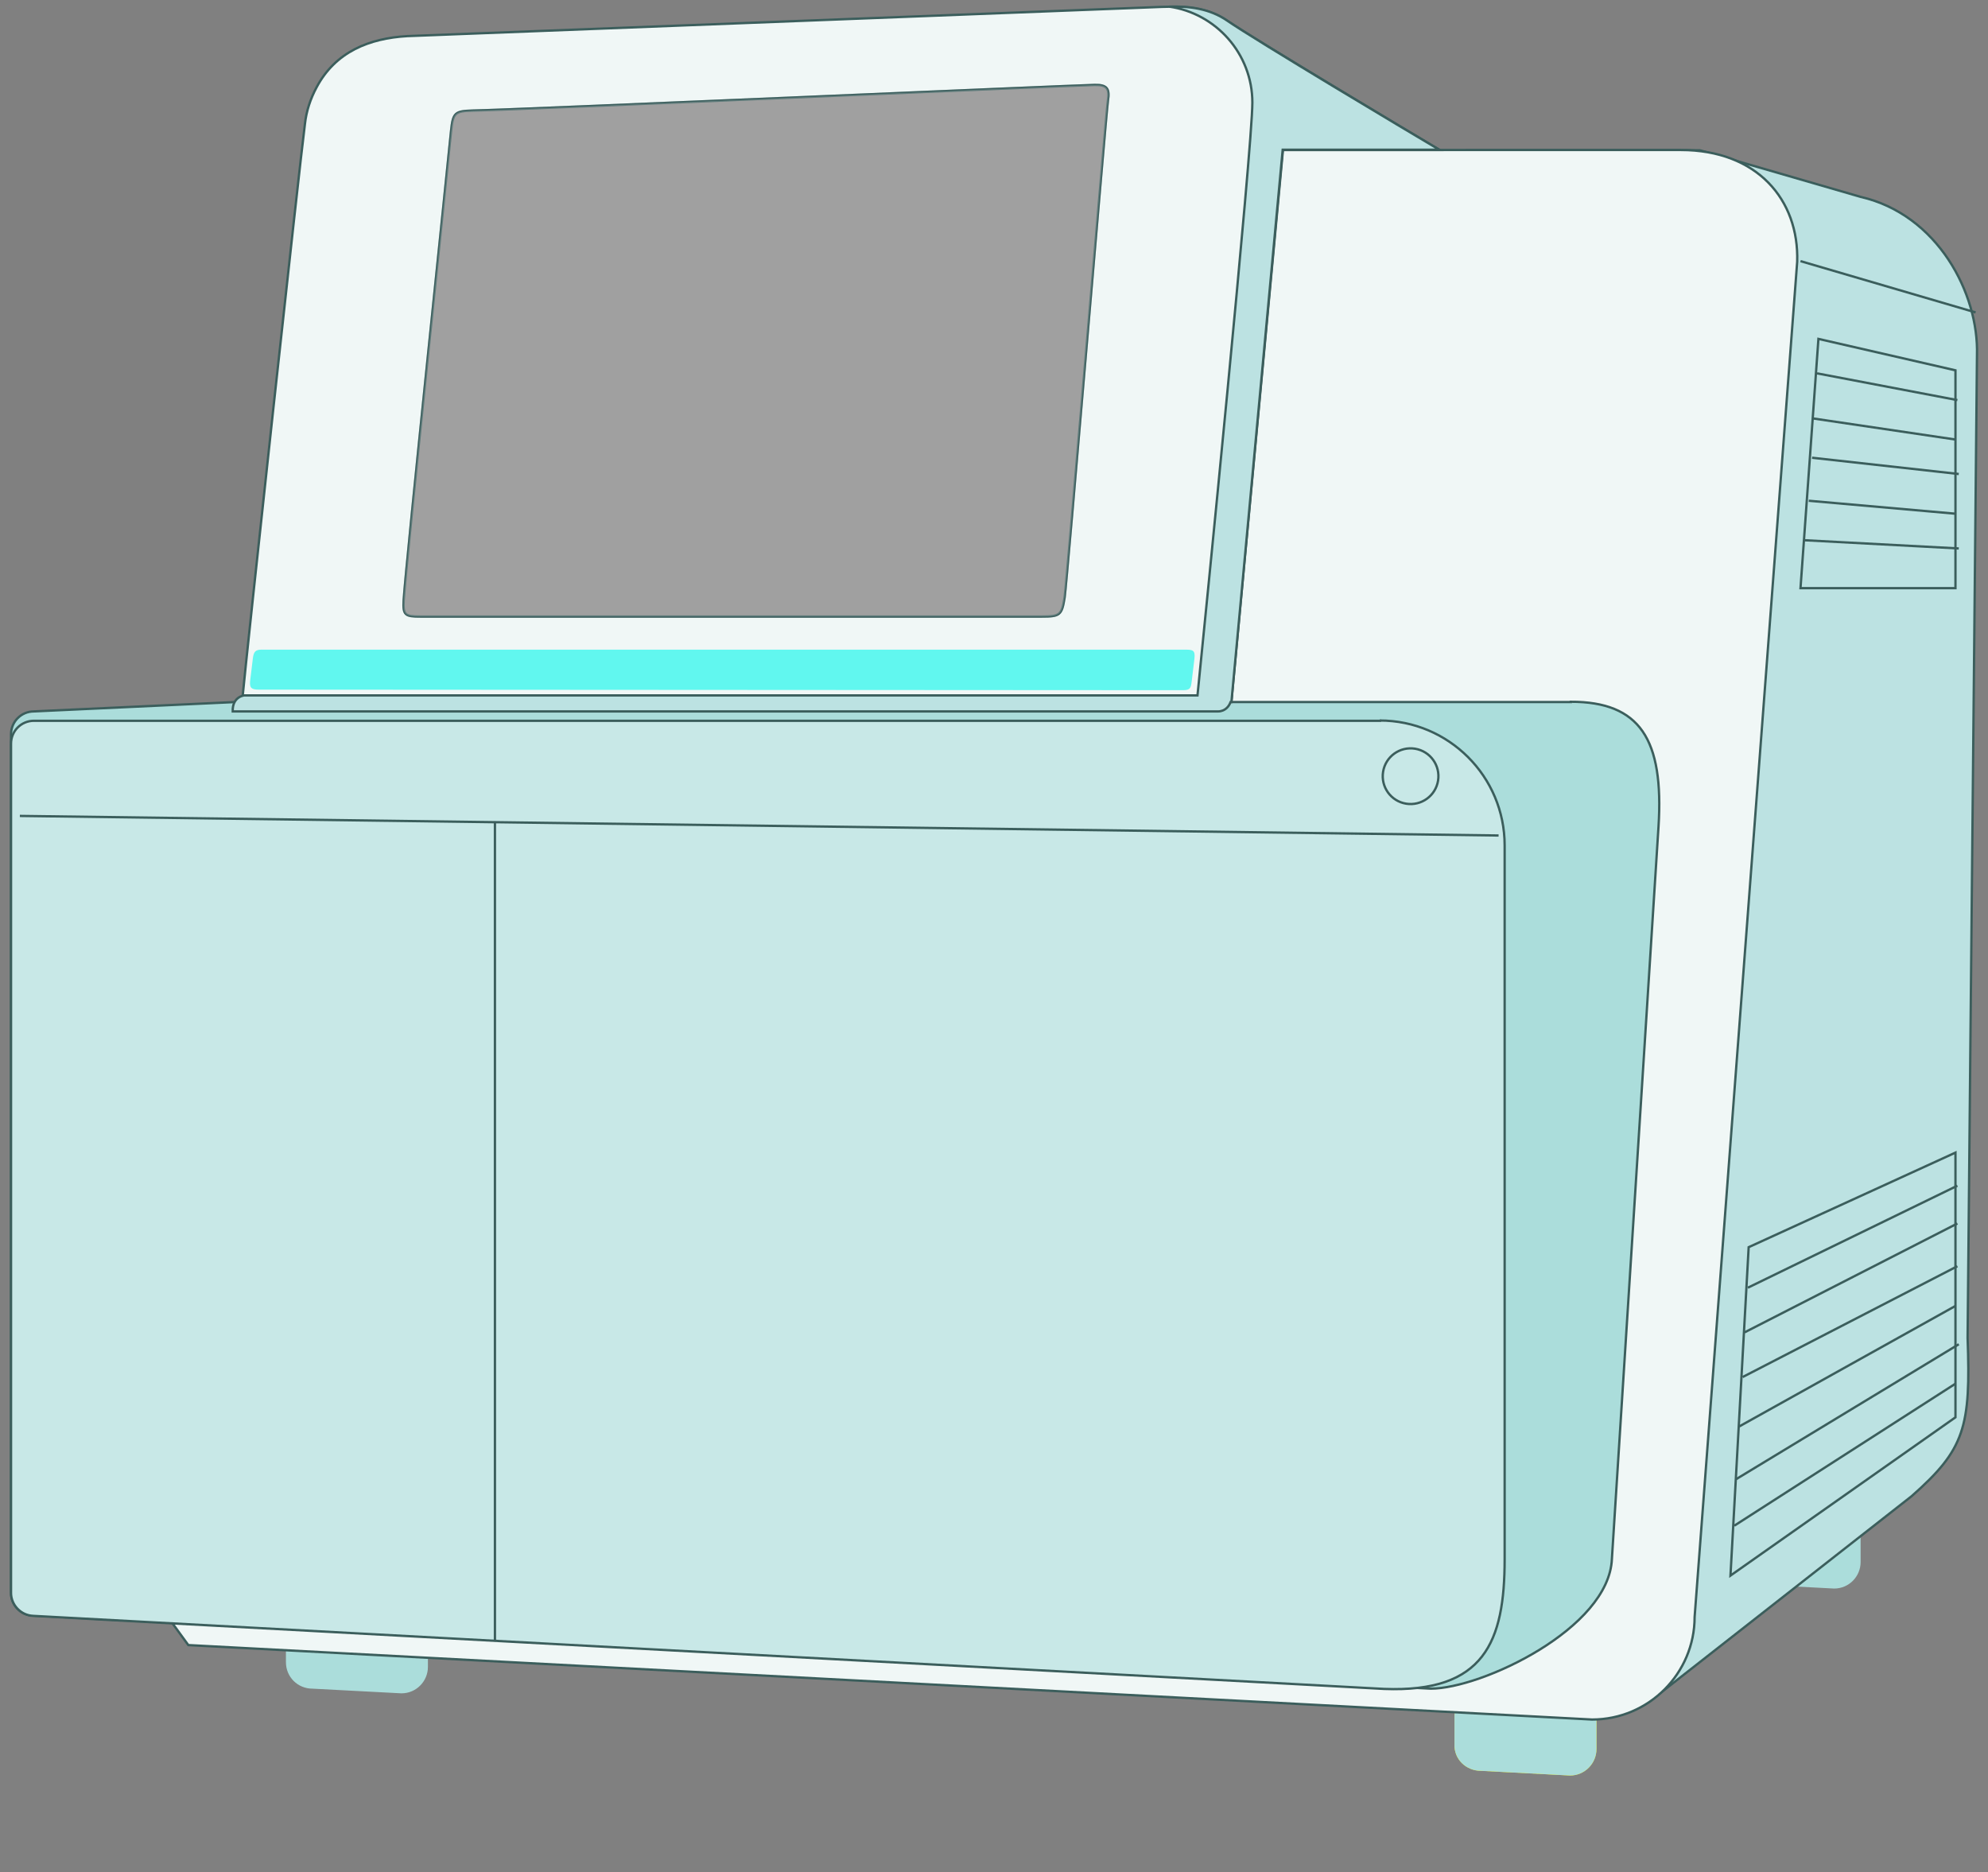 <?xml version="1.0" encoding="utf-8"?>
<!-- Generator: Adobe Illustrator 24.1.0, SVG Export Plug-In . SVG Version: 6.00 Build 0)  -->
<svg version="1.1" id="Capa_1" xmlns="http://www.w3.org/2000/svg" xmlns:xlink="http://www.w3.org/1999/xlink" x="0px" y="0px"
	 viewBox="0 0 721 679" style="enable-background:new 0 0 721 679;" xml:space="preserve">
<rect x="0" y="0" width="721" height="679" fill="#808080" stroke="none"/>
<style type="text/css">
	.st0{fill:#ABDDDB;}
	.st1{fill:#FFFF00;}
	.st2{fill:#BCE2E2;stroke:#3B5E5C;stroke-width:0.845;stroke-miterlimit:10;}
	.st3{fill:#F0F7F6;stroke:#3B5E5C;stroke-width:0.845;stroke-miterlimit:10;}
	.st4{fill:#ABDDDB;stroke:#3B5E5C;stroke-width:0.845;stroke-miterlimit:10;}
	.st5{fill:#C8E8E7;stroke:#3B5E5C;stroke-width:0.845;stroke-miterlimit:10;}
	.st6{fill:#61F7EF;}
	.st7{opacity:0.25;fill:#FFFFFF;stroke:#3B5E5C;stroke-width:0.845;stroke-miterlimit:10;}
	.st8{fill:none;stroke:#3B5E5C;stroke-width:0.845;stroke-miterlimit:10;}
</style>
<g id="Capa_3">
	<g>
		<path class="st0" d="M632.9,574.4l32.3,1.7c5.4,0,9.6-4.4,9.6-9.6v-10.3c0-5.4-4.4-9.6-9.6-9.6l-32.3-1.7c-5.4,0-9.6,4.4-9.6,9.6
			v10.3C623.2,570,627.5,574.4,632.9,574.4z"/>
		<path class="st0" d="M113.3,612.4l32.3,1.7c5.4,0,9.6-4.4,9.6-9.6v-10.3c0-5.4-4.4-9.6-9.6-9.6l-32.3-1.7c-5.4,0-9.6,4.4-9.6,9.6
			v10.3C103.7,608.2,108,612.4,113.3,612.4z"/>
		<path class="st1" d="M537.1,642.2l32.3,1.7c5.4,0,9.6-4.4,9.6-9.6V624c0-5.4-4.4-9.6-9.6-9.6l-32.3-1.7c-5.4,0-9.6,4.4-9.6,9.6
			v10.3C527.3,638,531.7,642.2,537.1,642.2z"/>
		<path class="st0" d="M537.1,642.2l32.3,1.7c5.4,0,9.6-4.4,9.6-9.6V624c0-5.4-4.4-9.6-9.6-9.6l-32.3-1.7c-5.4,0-9.6,4.4-9.6,9.6
			v10.3C527.3,638,531.7,642.2,537.1,642.2z"/>
		<path class="st2" d="M531.9,54.5h84.6l58.3,16.9c27.9,6.4,42.9,35,42.2,57.4l-3.4,356.4c1.2,32.4-1,40.4-20.3,57.4l-91,71.3
			l-70.4,0.3L531.9,54.5L531.9,54.5z"/>
		<path class="st3" d="M609.6,54.4c27.7,0,42.9,18.1,42.2,40.5l-37.2,491.5c0,20.4-16.6,37.2-37.2,37.2l-509.1-27l-54.7-75L420,538
			l45.1-483.6L609.6,54.4L609.6,54.4z"/>
		<path class="st4" d="M569.7,254.5c25,0,33.8,13.5,31.8,45.3l-16.9,265.5c-1,25.3-47.3,47.1-65.7,47.1l-507-26.5
			C7.5,585.8,4,582,4,577.7V266.3c0-4.6,3.7-8.3,8.3-8.3l73.1-3.4h484.3V254.5z"/>
		<path class="st5" d="M500.4,261.3c25,0,45.3,20.3,45.3,45.3v258.8c0,30.1-7.4,48.5-43.7,47.1L12,586c-4.5-0.2-8-4-8-8.3v-308
			c0-4.6,3.7-8.3,8.3-8.3h488.2v-0.1H500.4z"/>
		<path class="st3" d="M465.3,54.4h56.8c-11.8-7.1-66.7-39.9-76.9-46.8c-7.1-4.9-15.5-5.4-23.8-5.1L147.7,13.1
			c-13.7,0.8-26,5.6-32.9,18.6c-2.2,4.1-3.7,8.6-4.2,13.2c-2,15.2-21.1,191.4-22.8,209.6h358.8L465.3,54.4z M401.8,36.6
			c-0.7,4.9-14.9,175-15.7,180.1c-1,6.4-1.7,6.9-8.3,6.9c-37.3,0-187.5,0-225.3,0c-5.6,0-6.4-0.5-6.1-5.9
			c1-15,16.4-161.6,17.2-170.3c0.7-6.6,1.4-7.1,7.9-7.3c16-0.3,216.2-9.1,225.5-9.3C401.6,30.7,402.5,32.2,401.8,36.6z"/>
		<path class="st6" d="M93.9,250.1l335.1,0.2c2.7,0,2.9-0.8,3.2-3.2l1-8.3c0.3-2.9-0.5-3.2-3.2-3.2H94.9c-2.2,0-2.9,0.7-3.2,3.2
			l-1,8.3C90.5,249.5,91.2,250.1,93.9,250.1z"/>
		<path class="st2" d="M88.5,252.2h345.8c2.5-24.8,19.9-198.5,19.9-215c0-17.7-13.2-32.4-30.2-34.8c7.4-0.2,14.7,0.7,21.1,5.1
			c10.3,7.1,65.2,39.9,76.9,46.8h-56.8l-18.6,200.3h-0.3c-1.4,3.7-4.7,3.4-4.7,3.4H84.4C84.2,252.7,88.5,252.2,88.5,252.2z"/>
		<path class="st7" d="M401.8,36.6c-0.7,4.9-14.9,175-15.7,180.1c-1,6.4-1.7,6.9-8.3,6.9c-37.3,0-187.5,0-225.3,0
			c-5.6,0-6.4-0.5-6.1-5.9c1-15,16.4-161.6,17.2-170.3c0.7-6.6,1.4-7.1,7.9-7.3c16-0.3,216.2-9.1,225.5-9.3
			C401.6,30.7,402.5,32.2,401.8,36.6z"/>
		
			<ellipse transform="matrix(0.16 -0.987 0.987 0.16 151.87 741.501)" class="st8" cx="511.7" cy="281.5" rx="10.1" ry="10.1"/>
		<line class="st8" x1="543.5" y1="303" x2="7.2" y2="295.9"/>
		<line class="st8" x1="179.5" y1="298.3" x2="179.5" y2="595.2"/>
		<polygon class="st8" points="653,213.3 709.2,213.3 709.2,134.3 659.5,122.9 		"/>
		<polygon class="st8" points="627.6,571.4 709.2,514 709.2,418 634.2,452.3 		"/>
		<line class="st8" x1="709.9" y1="145.1" x2="659" y2="135.4"/>
		<line class="st8" x1="709.2" y1="159.4" x2="657.2" y2="151.7"/>
		<line class="st8" x1="710.4" y1="171.9" x2="657.2" y2="166"/>
		<line class="st8" x1="709.2" y1="186.3" x2="656" y2="181.6"/>
		<line class="st8" x1="710.4" y1="198.9" x2="654.1" y2="195.9"/>
		<line class="st8" x1="709.9" y1="430" x2="633.9" y2="467"/>
		<line class="st8" x1="709.9" y1="443.7" x2="632.7" y2="483.2"/>
		<line class="st8" x1="709.9" y1="459.2" x2="632" y2="499.4"/>
		<line class="st8" x1="709.2" y1="473.6" x2="630.8" y2="517.3"/>
		<line class="st8" x1="710.4" y1="487.5" x2="629.7" y2="536.4"/>
		<line class="st8" x1="709.2" y1="501.8" x2="629" y2="553.3"/>
		<line class="st8" x1="716.5" y1="113.3" x2="653" y2="94.7"/>
	</g>
</g>
</svg>

